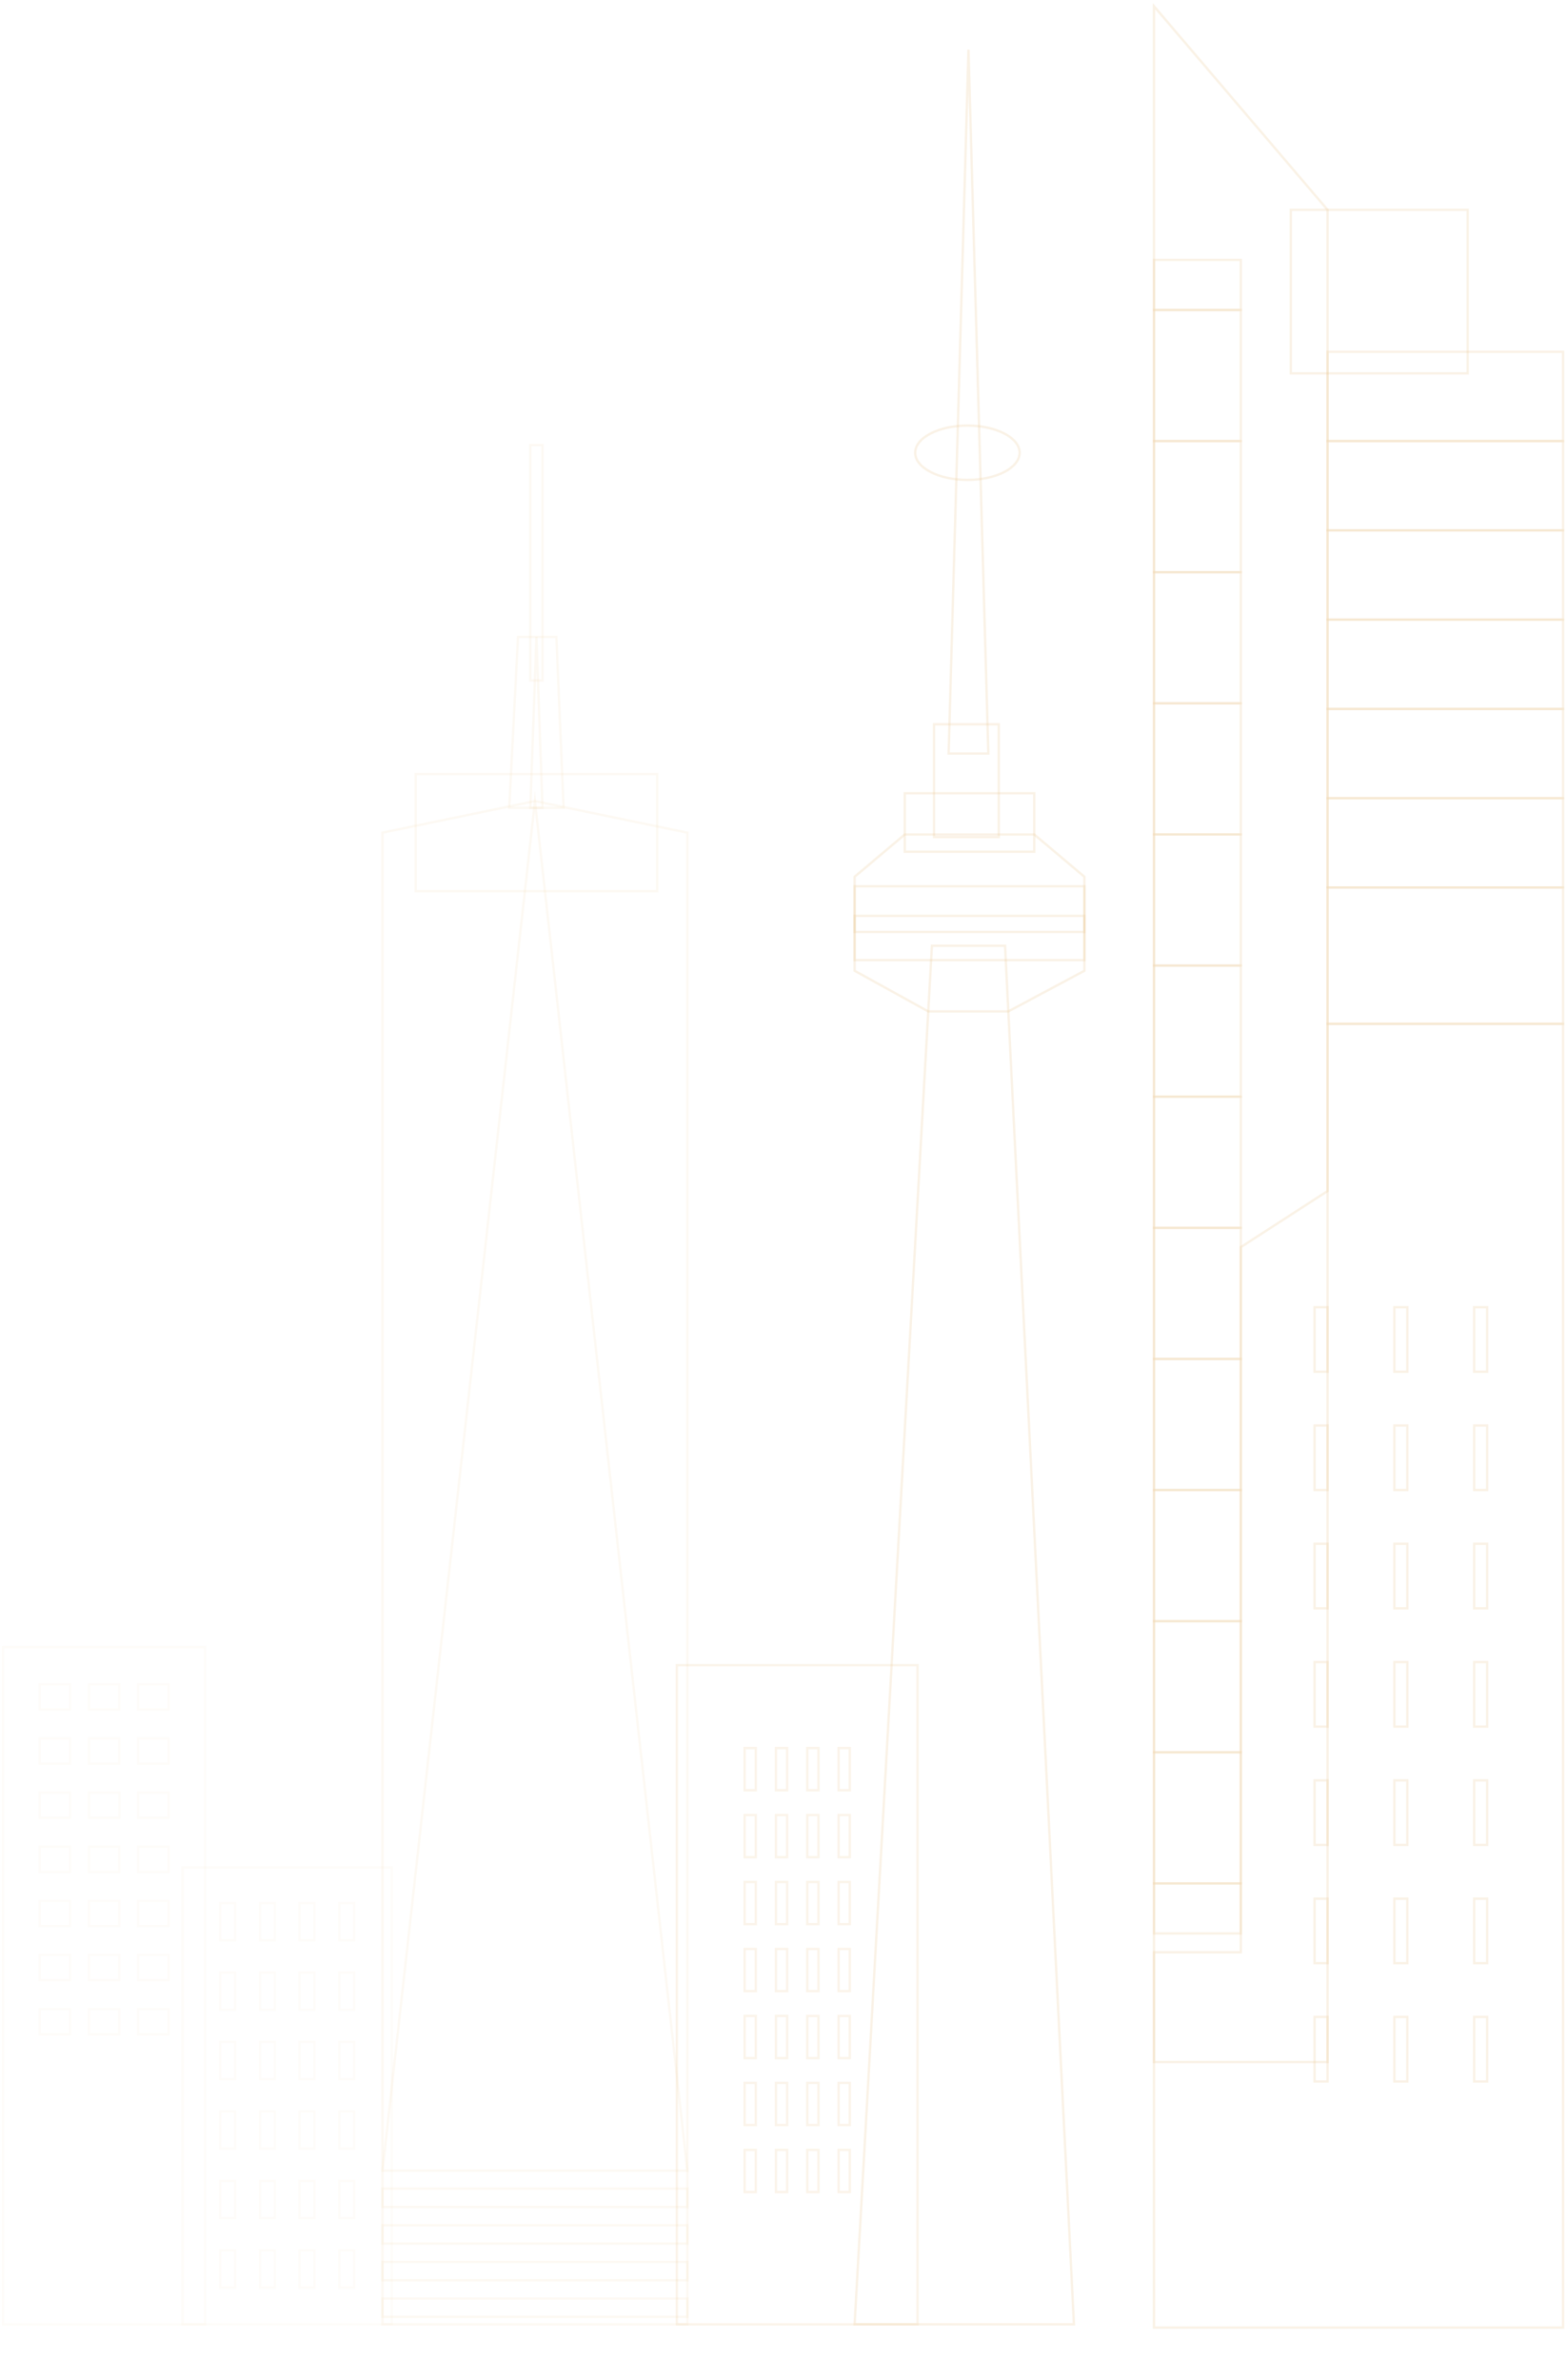 <svg width="501" height="761" viewBox="0 0 501 761" fill="none" xmlns="http://www.w3.org/2000/svg">
<path d="M65.577 526.617H1V743.125H65.577V526.617Z" stroke="#E8C183" stroke-opacity="0.05" stroke-width="0.75" stroke-miterlimit="10"/>
<path d="M53.877 590.418H44.143V598.48H53.877V590.418Z" stroke="#E8C183" stroke-opacity="0.05" stroke-width="0.75" stroke-miterlimit="10"/>
<path d="M38.159 590.418H28.424V598.48H38.159V590.418Z" stroke="#E8C183" stroke-opacity="0.05" stroke-width="0.75" stroke-miterlimit="10"/>
<path d="M22.44 590.418H12.705V598.48H22.44V590.418Z" stroke="#E8C183" stroke-opacity="0.05" stroke-width="0.75" stroke-miterlimit="10"/>
<path d="M53.879 573.107H44.145V581.169H53.879V573.107Z" stroke="#E8C183" stroke-opacity="0.05" stroke-width="0.75" stroke-miterlimit="10"/>
<path d="M38.161 573.107H28.426V581.169H38.161V573.107Z" stroke="#E8C183" stroke-opacity="0.05" stroke-width="0.75" stroke-miterlimit="10"/>
<path d="M22.44 573.107H12.705V581.169H22.44V573.107Z" stroke="#E8C183" stroke-opacity="0.05" stroke-width="0.75" stroke-miterlimit="10"/>
<path d="M53.877 555.805H44.143V563.866H53.877V555.805Z" stroke="#E8C183" stroke-opacity="0.05" stroke-width="0.75" stroke-miterlimit="10"/>
<path d="M38.159 555.805H28.424V563.866H38.159V555.805Z" stroke="#E8C183" stroke-opacity="0.05" stroke-width="0.75" stroke-miterlimit="10"/>
<path d="M22.44 555.805H12.705V563.866H22.44V555.805Z" stroke="#E8C183" stroke-opacity="0.05" stroke-width="0.75" stroke-miterlimit="10"/>
<path d="M53.877 538.498H44.143V546.56H53.877V538.498Z" stroke="#E8C183" stroke-opacity="0.05" stroke-width="0.75" stroke-miterlimit="10"/>
<path d="M38.159 538.498H28.424V546.56H38.159V538.498Z" stroke="#E8C183" stroke-opacity="0.05" stroke-width="0.75" stroke-miterlimit="10"/>
<path d="M22.44 538.498H12.705V546.56H22.44V538.498Z" stroke="#E8C183" stroke-opacity="0.05" stroke-width="0.75" stroke-miterlimit="10"/>
<path d="M53.875 642.328H44.141V650.39H53.875V642.328Z" stroke="#E8C183" stroke-opacity="0.05" stroke-width="0.75" stroke-miterlimit="10"/>
<path d="M38.157 642.328H28.422V650.39H38.157V642.328Z" stroke="#E8C183" stroke-opacity="0.05" stroke-width="0.75" stroke-miterlimit="10"/>
<path d="M22.438 642.328H12.703V650.39H22.438V642.328Z" stroke="#E8C183" stroke-opacity="0.05" stroke-width="0.75" stroke-miterlimit="10"/>
<path d="M53.875 625.027H44.141V633.089H53.875V625.027Z" stroke="#E8C183" stroke-opacity="0.05" stroke-width="0.75" stroke-miterlimit="10"/>
<path d="M38.157 625.027H28.422V633.089H38.157V625.027Z" stroke="#E8C183" stroke-opacity="0.05" stroke-width="0.75" stroke-miterlimit="10"/>
<path d="M22.438 625.027H12.703V633.089H22.438V625.027Z" stroke="#E8C183" stroke-opacity="0.05" stroke-width="0.75" stroke-miterlimit="10"/>
<path d="M53.875 607.721H44.141V615.782H53.875V607.721Z" stroke="#E8C183" stroke-opacity="0.05" stroke-width="0.75" stroke-miterlimit="10"/>
<path d="M38.157 607.721H28.422V615.782H38.157V607.721Z" stroke="#E8C183" stroke-opacity="0.05" stroke-width="0.75" stroke-miterlimit="10"/>
<path d="M22.438 607.721H12.703V615.782H22.438V607.721Z" stroke="#E8C183" stroke-opacity="0.05" stroke-width="0.75" stroke-miterlimit="10"/>
<path d="M297.954 302.361H321.327L343.362 743.119H273.24L297.954 302.361Z" stroke="#E8C183" stroke-opacity="0.2" stroke-width="0.75" stroke-miterlimit="10"/>
<path d="M315.984 240.917H303.293L309.636 15.863L315.984 240.917Z" stroke="#E8C183" stroke-opacity="0.2" stroke-width="0.75" stroke-miterlimit="10"/>
<path d="M326.001 144.751C326.001 149.547 318.527 153.437 309.304 153.437C300.085 153.437 292.611 149.552 292.611 144.751C292.611 139.951 300.085 136.066 309.304 136.066C318.527 136.066 326.001 139.956 326.001 144.751Z" stroke="#E8C183" stroke-opacity="0.2" stroke-width="0.75" stroke-miterlimit="10"/>
<path d="M319.324 231.568H298.625V267.632H319.324V231.568Z" stroke="#E8C183" stroke-opacity="0.2" stroke-width="0.75" stroke-miterlimit="10"/>
<path d="M330.673 253.613H289.275V272.311H330.673V253.613Z" stroke="#E8C183" stroke-opacity="0.2" stroke-width="0.75" stroke-miterlimit="10"/>
<path d="M346.704 310.37L322.376 323.366H296.774L273.24 310.37V280.318L289.274 266.797H330.675L346.704 280.318V310.37Z" stroke="#E8C183" stroke-opacity="0.2" stroke-width="0.75" stroke-miterlimit="10"/>
<path d="M346.704 283.344H273.24V306.967H346.704V283.344Z" stroke="#E8C183" stroke-opacity="0.2" stroke-width="0.75" stroke-miterlimit="10"/>
<path d="M346.704 292.822H273.24V297.963H346.704V292.822Z" stroke="#E8C183" stroke-opacity="0.2" stroke-width="0.75" stroke-miterlimit="10"/>
<path d="M469.25 67.08H412.703V119.361H469.25V67.08Z" stroke="#E8C183" stroke-opacity="0.2" stroke-width="0.75" stroke-miterlimit="10"/>
<path d="M424.44 659.256H368.961V2L424.44 67.084V659.256Z" stroke="#E8C183" stroke-opacity="0.2" stroke-width="0.75" stroke-miterlimit="10"/>
<path d="M396.703 83.094H368.961V99.096H396.703V83.094Z" stroke="#E8C183" stroke-opacity="0.2" stroke-width="0.75" stroke-miterlimit="10"/>
<path d="M396.703 602.152H368.961V618.15H396.703V602.152Z" stroke="#E8C183" stroke-opacity="0.2" stroke-width="0.75" stroke-miterlimit="10"/>
<path d="M396.703 99.1H368.961V141.022H396.703V99.1Z" stroke="#E8C183" stroke-opacity="0.2" stroke-width="0.75" stroke-miterlimit="10"/>
<path d="M396.703 141.018H368.961V182.94H396.703V141.018Z" stroke="#E8C183" stroke-opacity="0.2" stroke-width="0.75" stroke-miterlimit="10"/>
<path d="M396.703 182.938H368.961V224.86H396.703V182.938Z" stroke="#E8C183" stroke-opacity="0.2" stroke-width="0.75" stroke-miterlimit="10"/>
<path d="M396.703 224.855H368.961V266.778H396.703V224.855Z" stroke="#E8C183" stroke-opacity="0.2" stroke-width="0.75" stroke-miterlimit="10"/>
<path d="M396.703 266.781H368.961V308.699H396.703V266.781Z" stroke="#E8C183" stroke-opacity="0.2" stroke-width="0.75" stroke-miterlimit="10"/>
<path d="M396.703 308.699H368.961V350.626H396.703V308.699Z" stroke="#E8C183" stroke-opacity="0.2" stroke-width="0.75" stroke-miterlimit="10"/>
<path d="M396.703 350.623H368.961V392.55H396.703V350.623Z" stroke="#E8C183" stroke-opacity="0.2" stroke-width="0.75" stroke-miterlimit="10"/>
<path d="M396.703 392.553H368.961V434.471H396.703V392.553Z" stroke="#E8C183" stroke-opacity="0.2" stroke-width="0.75" stroke-miterlimit="10"/>
<path d="M396.703 434.467H368.961V476.394H396.703V434.467Z" stroke="#E8C183" stroke-opacity="0.2" stroke-width="0.75" stroke-miterlimit="10"/>
<path d="M396.703 476.393H368.961V518.311H396.703V476.393Z" stroke="#E8C183" stroke-opacity="0.2" stroke-width="0.75" stroke-miterlimit="10"/>
<path d="M396.703 518.307H368.961V560.234H396.703V518.307Z" stroke="#E8C183" stroke-opacity="0.2" stroke-width="0.75" stroke-miterlimit="10"/>
<path d="M396.703 560.234H368.961V602.152H396.703V560.234Z" stroke="#E8C183" stroke-opacity="0.2" stroke-width="0.75" stroke-miterlimit="10"/>
<path d="M499.727 112.469H424.441V141.014H499.727V112.469Z" stroke="#E8C183" stroke-opacity="0.2" stroke-width="0.75" stroke-miterlimit="10"/>
<path d="M499.727 141.014H424.441V169.559H499.727V141.014Z" stroke="#E8C183" stroke-opacity="0.2" stroke-width="0.75" stroke-miterlimit="10"/>
<path d="M499.727 169.557H424.441V198.102H499.727V169.557Z" stroke="#E8C183" stroke-opacity="0.2" stroke-width="0.75" stroke-miterlimit="10"/>
<path d="M499.727 198.111H424.441V226.656H499.727V198.111Z" stroke="#E8C183" stroke-opacity="0.2" stroke-width="0.75" stroke-miterlimit="10"/>
<path d="M499.727 226.656H424.441V255.201H499.727V226.656Z" stroke="#E8C183" stroke-opacity="0.2" stroke-width="0.75" stroke-miterlimit="10"/>
<path d="M499.727 255.201H424.441V283.742H499.727V255.201Z" stroke="#E8C183" stroke-opacity="0.2" stroke-width="0.75" stroke-miterlimit="10"/>
<path d="M499.727 283.74H424.441V327.332H499.727V283.74Z" stroke="#E8C183" stroke-opacity="0.2" stroke-width="0.75" stroke-miterlimit="10"/>
<path d="M424.44 327.326V380.791L396.703 398.736V624.161H368.961V744.164H396.703H499.73V624.161V327.326H424.44Z" stroke="#E8C183" stroke-opacity="0.2" stroke-width="0.75" stroke-miterlimit="10"/>
<path d="M424.437 417.932H420.301V438.568H424.437V417.932Z" stroke="#E8C183" stroke-opacity="0.2" stroke-width="0.75" stroke-miterlimit="10"/>
<path d="M449.951 417.932H445.814V438.568H449.951V417.932Z" stroke="#E8C183" stroke-opacity="0.2" stroke-width="0.75" stroke-miterlimit="10"/>
<path d="M475.46 417.932H471.324V438.568H475.46V417.932Z" stroke="#E8C183" stroke-opacity="0.2" stroke-width="0.75" stroke-miterlimit="10"/>
<path d="M424.437 455.752H420.301V476.388H424.437V455.752Z" stroke="#E8C183" stroke-opacity="0.2" stroke-width="0.75" stroke-miterlimit="10"/>
<path d="M449.949 455.752H445.812V476.388H449.949V455.752Z" stroke="#E8C183" stroke-opacity="0.2" stroke-width="0.75" stroke-miterlimit="10"/>
<path d="M475.464 455.752H471.328V476.388H475.464V455.752Z" stroke="#E8C183" stroke-opacity="0.2" stroke-width="0.75" stroke-miterlimit="10"/>
<path d="M424.437 493.572H420.301V514.208H424.437V493.572Z" stroke="#E8C183" stroke-opacity="0.2" stroke-width="0.75" stroke-miterlimit="10"/>
<path d="M449.951 493.572H445.814V514.208H449.951V493.572Z" stroke="#E8C183" stroke-opacity="0.2" stroke-width="0.75" stroke-miterlimit="10"/>
<path d="M475.464 493.572H471.328V514.208H475.464V493.572Z" stroke="#E8C183" stroke-opacity="0.2" stroke-width="0.75" stroke-miterlimit="10"/>
<path d="M424.437 531.389H420.301V552.025H424.437V531.389Z" stroke="#E8C183" stroke-opacity="0.2" stroke-width="0.75" stroke-miterlimit="10"/>
<path d="M449.951 531.389H445.814V552.025H449.951V531.389Z" stroke="#E8C183" stroke-opacity="0.2" stroke-width="0.75" stroke-miterlimit="10"/>
<path d="M475.464 531.389H471.328V552.025H475.464V531.389Z" stroke="#E8C183" stroke-opacity="0.2" stroke-width="0.75" stroke-miterlimit="10"/>
<path d="M424.437 569.201H420.301V589.837H424.437V569.201Z" stroke="#E8C183" stroke-opacity="0.2" stroke-width="0.75" stroke-miterlimit="10"/>
<path d="M449.949 569.201H445.812V589.837H449.949V569.201Z" stroke="#E8C183" stroke-opacity="0.2" stroke-width="0.75" stroke-miterlimit="10"/>
<path d="M475.464 569.201H471.328V589.837H475.464V569.201Z" stroke="#E8C183" stroke-opacity="0.2" stroke-width="0.75" stroke-miterlimit="10"/>
<path d="M424.437 607.023H420.301V627.659H424.437V607.023Z" stroke="#E8C183" stroke-opacity="0.2" stroke-width="0.75" stroke-miterlimit="10"/>
<path d="M449.949 607.023H445.812V627.659H449.949V607.023Z" stroke="#E8C183" stroke-opacity="0.2" stroke-width="0.75" stroke-miterlimit="10"/>
<path d="M475.464 607.023H471.328V627.659H475.464V607.023Z" stroke="#E8C183" stroke-opacity="0.2" stroke-width="0.75" stroke-miterlimit="10"/>
<path d="M424.437 644.838H420.301V665.474H424.437V644.838Z" stroke="#E8C183" stroke-opacity="0.2" stroke-width="0.75" stroke-miterlimit="10"/>
<path d="M449.949 644.838H445.812V665.474H449.949V644.838Z" stroke="#E8C183" stroke-opacity="0.2" stroke-width="0.75" stroke-miterlimit="10"/>
<path d="M475.464 644.838H471.328V665.474H475.464V644.838Z" stroke="#E8C183" stroke-opacity="0.2" stroke-width="0.75" stroke-miterlimit="10"/>
<path d="M173.45 142.297H169.547V217.564H173.45V142.297Z" stroke="#E8C183" stroke-opacity="0.1" stroke-width="0.75" stroke-miterlimit="10"/>
<path d="M180.193 258.269H162.805L165.622 203.629H177.891L180.193 258.269Z" stroke="#E8C183" stroke-opacity="0.1" stroke-width="0.75" stroke-miterlimit="10"/>
<path d="M173.454 258.269H169.547L171.503 203.629L173.454 258.269Z" stroke="#E8C183" stroke-opacity="0.1" stroke-width="0.75" stroke-miterlimit="10"/>
<path d="M210.112 247.504H132.902V284.927H210.112V247.504Z" stroke="#E8C183" stroke-opacity="0.1" stroke-width="0.75" stroke-miterlimit="10"/>
<path d="M219.763 266.215L171.026 256.117L122.285 266.215V743.118H219.763V266.215Z" stroke="#E8C183" stroke-opacity="0.1" stroke-width="0.75" stroke-miterlimit="10"/>
<path d="M122.285 693.991L171.026 256.117L219.763 693.991H122.285Z" stroke="#E8C183" stroke-opacity="0.1" stroke-width="0.75" stroke-miterlimit="10"/>
<path d="M219.763 699.727H122.285V705.59H219.763V699.727Z" stroke="#E8C183" stroke-opacity="0.1" stroke-width="0.75" stroke-miterlimit="10"/>
<path d="M219.763 711.449H122.285V717.313H219.763V711.449Z" stroke="#E8C183" stroke-opacity="0.1" stroke-width="0.75" stroke-miterlimit="10"/>
<path d="M219.763 723.16H122.285V729.024H219.763V723.16Z" stroke="#E8C183" stroke-opacity="0.1" stroke-width="0.75" stroke-miterlimit="10"/>
<path d="M219.763 734.871H122.285V740.734H219.763V734.871Z" stroke="#E8C183" stroke-opacity="0.1" stroke-width="0.75" stroke-miterlimit="10"/>
<path d="M125.276 597.057H58.375V743.128H125.276V597.057Z" stroke="#E8C183" stroke-opacity="0.05" stroke-width="0.75" stroke-miterlimit="10"/>
<path d="M75.178 608.436H70.418V620.324H75.178V608.436Z" stroke="#E8C183" stroke-opacity="0.05" stroke-width="0.75" stroke-miterlimit="10"/>
<path d="M87.861 608.436H83.102V620.324H87.861V608.436Z" stroke="#E8C183" stroke-opacity="0.05" stroke-width="0.75" stroke-miterlimit="10"/>
<path d="M100.545 608.436H95.785V620.324H100.545V608.436Z" stroke="#E8C183" stroke-opacity="0.05" stroke-width="0.75" stroke-miterlimit="10"/>
<path d="M113.24 608.436H108.48V620.324H113.24V608.436Z" stroke="#E8C183" stroke-opacity="0.05" stroke-width="0.75" stroke-miterlimit="10"/>
<path d="M75.178 630.646H70.418V642.535H75.178V630.646Z" stroke="#E8C183" stroke-opacity="0.05" stroke-width="0.75" stroke-miterlimit="10"/>
<path d="M87.861 630.646H83.102V642.535H87.861V630.646Z" stroke="#E8C183" stroke-opacity="0.05" stroke-width="0.75" stroke-miterlimit="10"/>
<path d="M100.545 630.646H95.785V642.535H100.545V630.646Z" stroke="#E8C183" stroke-opacity="0.05" stroke-width="0.75" stroke-miterlimit="10"/>
<path d="M113.24 630.646H108.48V642.535H113.24V630.646Z" stroke="#E8C183" stroke-opacity="0.05" stroke-width="0.75" stroke-miterlimit="10"/>
<path d="M75.178 652.848H70.418V664.736H75.178V652.848Z" stroke="#E8C183" stroke-opacity="0.05" stroke-width="0.75" stroke-miterlimit="10"/>
<path d="M87.861 652.848H83.102V664.736H87.861V652.848Z" stroke="#E8C183" stroke-opacity="0.05" stroke-width="0.75" stroke-miterlimit="10"/>
<path d="M100.545 652.848H95.785V664.736H100.545V652.848Z" stroke="#E8C183" stroke-opacity="0.05" stroke-width="0.75" stroke-miterlimit="10"/>
<path d="M113.24 652.848H108.48V664.736H113.24V652.848Z" stroke="#E8C183" stroke-opacity="0.05" stroke-width="0.75" stroke-miterlimit="10"/>
<path d="M75.178 675.059H70.418V686.947H75.178V675.059Z" stroke="#E8C183" stroke-opacity="0.05" stroke-width="0.75" stroke-miterlimit="10"/>
<path d="M87.861 675.059H83.102V686.947H87.861V675.059Z" stroke="#E8C183" stroke-opacity="0.05" stroke-width="0.75" stroke-miterlimit="10"/>
<path d="M100.545 675.059H95.785V686.947H100.545V675.059Z" stroke="#E8C183" stroke-opacity="0.05" stroke-width="0.75" stroke-miterlimit="10"/>
<path d="M113.24 675.059H108.48V686.947H113.24V675.059Z" stroke="#E8C183" stroke-opacity="0.05" stroke-width="0.75" stroke-miterlimit="10"/>
<path d="M75.178 697.26H70.418V709.148H75.178V697.26Z" stroke="#E8C183" stroke-opacity="0.05" stroke-width="0.75" stroke-miterlimit="10"/>
<path d="M87.861 697.26H83.102V709.148H87.861V697.26Z" stroke="#E8C183" stroke-opacity="0.05" stroke-width="0.75" stroke-miterlimit="10"/>
<path d="M100.545 697.26H95.785V709.148H100.545V697.26Z" stroke="#E8C183" stroke-opacity="0.05" stroke-width="0.75" stroke-miterlimit="10"/>
<path d="M113.24 697.26H108.48V709.148H113.24V697.26Z" stroke="#E8C183" stroke-opacity="0.05" stroke-width="0.75" stroke-miterlimit="10"/>
<path d="M75.178 719.477H70.418V731.365H75.178V719.477Z" stroke="#E8C183" stroke-opacity="0.05" stroke-width="0.75" stroke-miterlimit="10"/>
<path d="M87.861 719.477H83.102V731.365H87.861V719.477Z" stroke="#E8C183" stroke-opacity="0.05" stroke-width="0.75" stroke-miterlimit="10"/>
<path d="M100.545 719.477H95.785V731.365H100.545V719.477Z" stroke="#E8C183" stroke-opacity="0.05" stroke-width="0.75" stroke-miterlimit="10"/>
<path d="M113.24 719.477H108.48V731.365H113.24V719.477Z" stroke="#E8C183" stroke-opacity="0.05" stroke-width="0.75" stroke-miterlimit="10"/>
<path d="M293.349 532.383H216.412V743.126H293.349V532.383Z" stroke="#E8C183" stroke-opacity="0.17" stroke-width="0.75" stroke-miterlimit="10"/>
<path d="M241.641 558.881H238.074V572.366H241.641V558.881Z" stroke="#E8C183" stroke-opacity="0.17" stroke-width="0.75" stroke-miterlimit="10"/>
<path d="M251.654 558.881H248.088V572.366H251.654V558.881Z" stroke="#E8C183" stroke-opacity="0.17" stroke-width="0.75" stroke-miterlimit="10"/>
<path d="M261.672 558.881H258.105V572.366H261.672V558.881Z" stroke="#E8C183" stroke-opacity="0.17" stroke-width="0.75" stroke-miterlimit="10"/>
<path d="M271.688 558.881H268.121V572.366H271.688V558.881Z" stroke="#E8C183" stroke-opacity="0.17" stroke-width="0.75" stroke-miterlimit="10"/>
<path d="M241.641 580.293H238.074V593.769H241.641V580.293Z" stroke="#E8C183" stroke-opacity="0.17" stroke-width="0.75" stroke-miterlimit="10"/>
<path d="M251.654 580.293H248.088V593.769H251.654V580.293Z" stroke="#E8C183" stroke-opacity="0.17" stroke-width="0.75" stroke-miterlimit="10"/>
<path d="M261.672 580.293H258.105V593.769H261.672V580.293Z" stroke="#E8C183" stroke-opacity="0.17" stroke-width="0.75" stroke-miterlimit="10"/>
<path d="M271.688 580.293H268.121V593.769H271.688V580.293Z" stroke="#E8C183" stroke-opacity="0.17" stroke-width="0.75" stroke-miterlimit="10"/>
<path d="M241.641 601.699H238.074V615.184H241.641V601.699Z" stroke="#E8C183" stroke-opacity="0.17" stroke-width="0.75" stroke-miterlimit="10"/>
<path d="M251.652 601.699H248.086V615.184H251.652V601.699Z" stroke="#E8C183" stroke-opacity="0.17" stroke-width="0.75" stroke-miterlimit="10"/>
<path d="M261.672 601.699H258.105V615.184H261.672V601.699Z" stroke="#E8C183" stroke-opacity="0.17" stroke-width="0.75" stroke-miterlimit="10"/>
<path d="M271.688 601.699H268.121V615.184H271.688V601.699Z" stroke="#E8C183" stroke-opacity="0.17" stroke-width="0.75" stroke-miterlimit="10"/>
<path d="M241.641 623.115H238.074V636.591H241.641V623.115Z" stroke="#E8C183" stroke-opacity="0.17" stroke-width="0.75" stroke-miterlimit="10"/>
<path d="M251.652 623.115H248.086V636.591H251.652V623.115Z" stroke="#E8C183" stroke-opacity="0.17" stroke-width="0.75" stroke-miterlimit="10"/>
<path d="M261.672 623.115H258.105V636.591H261.672V623.115Z" stroke="#E8C183" stroke-opacity="0.17" stroke-width="0.75" stroke-miterlimit="10"/>
<path d="M271.688 623.115H268.121V636.591H271.688V623.115Z" stroke="#E8C183" stroke-opacity="0.17" stroke-width="0.75" stroke-miterlimit="10"/>
<path d="M241.641 644.518H238.074V658.003H241.641V644.518Z" stroke="#E8C183" stroke-opacity="0.17" stroke-width="0.75" stroke-miterlimit="10"/>
<path d="M251.652 644.518H248.086V658.003H251.652V644.518Z" stroke="#E8C183" stroke-opacity="0.17" stroke-width="0.75" stroke-miterlimit="10"/>
<path d="M261.672 644.52H258.105V658.005H261.672V644.52Z" stroke="#E8C183" stroke-opacity="0.17" stroke-width="0.75" stroke-miterlimit="10"/>
<path d="M271.688 644.52H268.121V658.005H271.688V644.52Z" stroke="#E8C183" stroke-opacity="0.17" stroke-width="0.75" stroke-miterlimit="10"/>
<path d="M241.641 665.934H238.074V679.41H241.641V665.934Z" stroke="#E8C183" stroke-opacity="0.17" stroke-width="0.75" stroke-miterlimit="10"/>
<path d="M251.652 665.934H248.086V679.41H251.652V665.934Z" stroke="#E8C183" stroke-opacity="0.17" stroke-width="0.75" stroke-miterlimit="10"/>
<path d="M261.672 665.934H258.105V679.41H261.672V665.934Z" stroke="#E8C183" stroke-opacity="0.17" stroke-width="0.75" stroke-miterlimit="10"/>
<path d="M271.688 665.934H268.121V679.41H271.688V665.934Z" stroke="#E8C183" stroke-opacity="0.17" stroke-width="0.75" stroke-miterlimit="10"/>
<path d="M241.641 687.342H238.074V700.827H241.641V687.342Z" stroke="#E8C183" stroke-opacity="0.17" stroke-width="0.75" stroke-miterlimit="10"/>
<path d="M251.652 687.342H248.086V700.827H251.652V687.342Z" stroke="#E8C183" stroke-opacity="0.17" stroke-width="0.75" stroke-miterlimit="10"/>
<path d="M261.672 687.342H258.105V700.827H261.672V687.342Z" stroke="#E8C183" stroke-opacity="0.17" stroke-width="0.75" stroke-miterlimit="10"/>
<path d="M271.688 687.342H268.121V700.827H271.688V687.342Z" stroke="#E8C183" stroke-opacity="0.17" stroke-width="0.75" stroke-miterlimit="10"/>
</svg>
